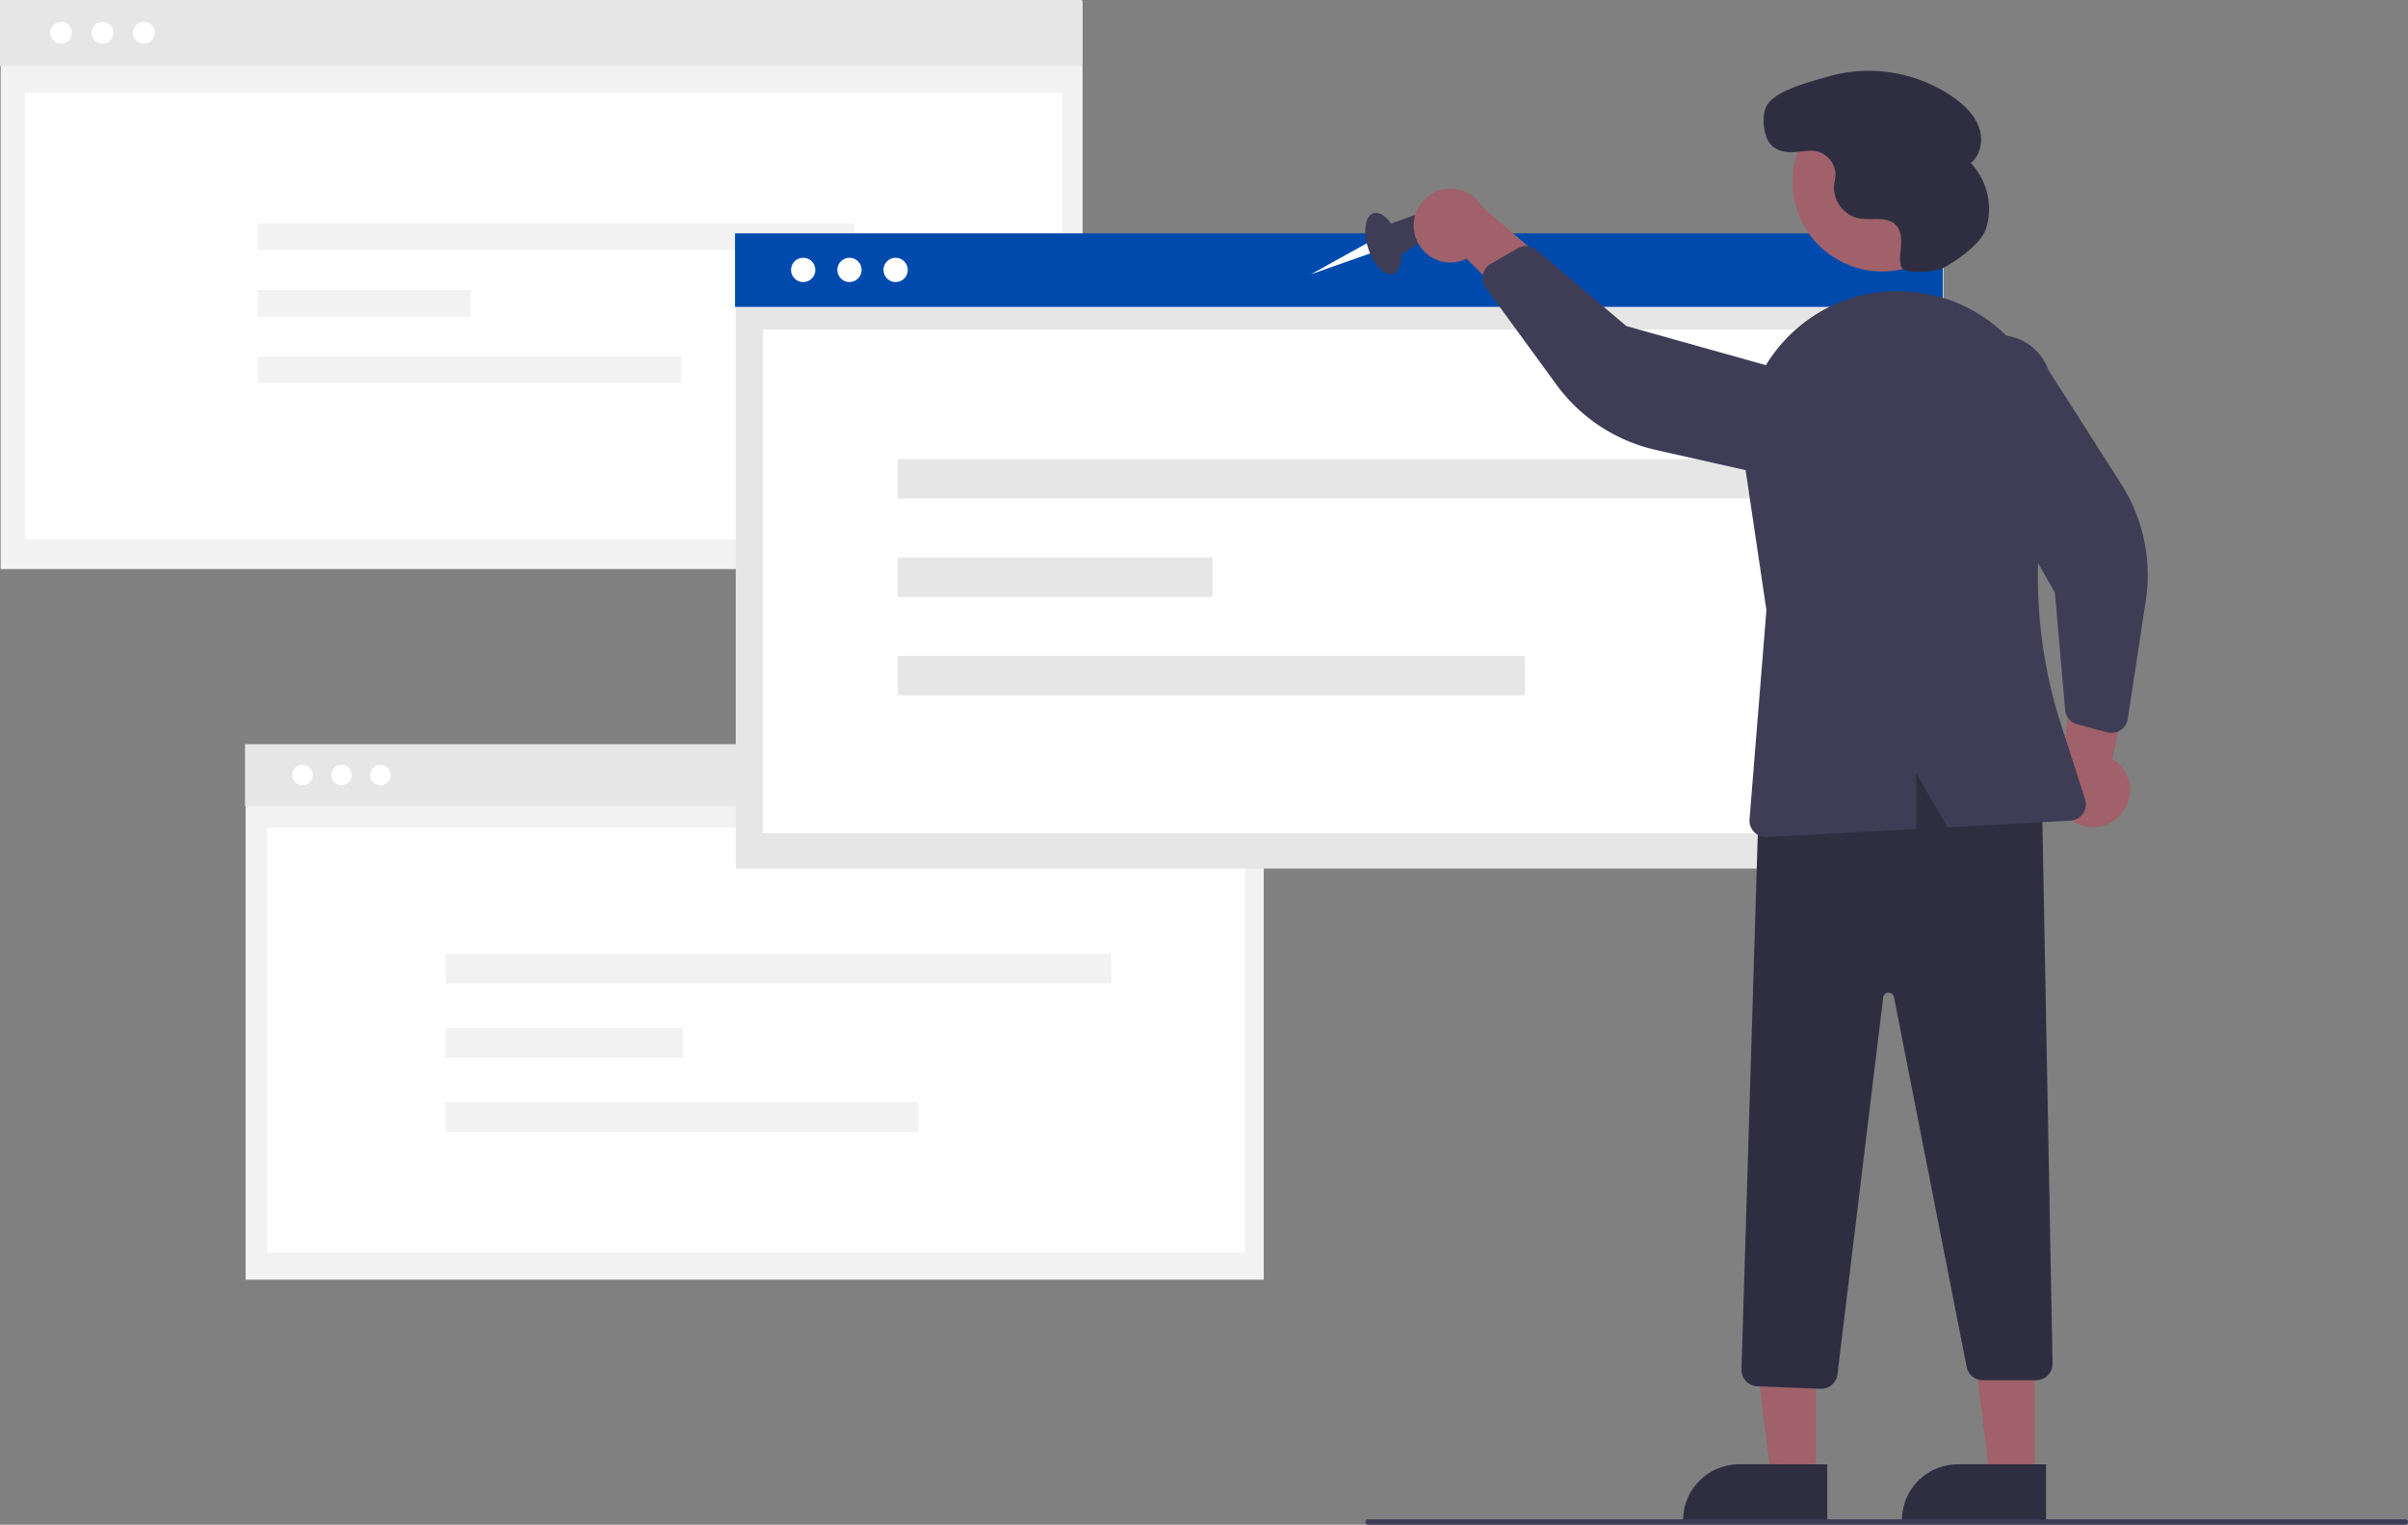<svg xmlns="http://www.w3.org/2000/svg" data-name="Layer 1" width="884.549" height="560" viewBox="0 0 884.549 560" xmlns:xlink="http://www.w3.org/1999/xlink"><rect x="0" y="0" width="884.549" height="560" fill="#808080" stroke="none"/><rect id="e95f2213-9bcc-4eb0-8355-05af38a3eafb" data-name="Rectangle 246" x="0.243" y="0.323" width="397.426" height="208.677" fill="#f2f2f2"/><rect id="b36aff44-79c8-4945-b2be-fafe94103ec8" data-name="Rectangle 264" width="397.426" height="24.191" fill="#e6e6e6"/><rect id="e8d246b5-3278-4a22-b53c-870d78135d7d" data-name="Rectangle 247" x="9.23" y="34" width="381" height="164" fill="#fff"/><circle id="af47f094-7758-4c77-9c4d-96df8007094d" data-name="Ellipse 194" cx="37.661" cy="12.034" r="4.002" fill="#fff"/><circle id="a9e4940e-a814-4d65-8cf9-dbeaebbe294d" data-name="Ellipse 195" cx="52.851" cy="12.034" r="4.002" fill="#fff"/><circle id="a19a9b15-8247-4a07-9472-be354b993276" data-name="Ellipse 246" cx="22.431" cy="12.034" r="4.002" fill="#fff"/><g id="e40d22fe-578f-4c94-aa61-62d9a8853a42" data-name="Group 31"><rect id="fc650e0a-90d3-4f46-9c22-349406f6a431" data-name="Rectangle 250" x="94.666" y="82.06" width="219.087" height="9.764" fill="#f2f2f2"/><rect id="a9c22b9d-d16d-4876-9a73-2e204591d63b" data-name="Rectangle 251" x="94.666" y="106.47" width="78.115" height="9.764" fill="#f2f2f2"/><rect id="a9cac377-a398-4b66-a887-af8e1ff2458e" data-name="Rectangle 252" x="94.666" y="130.881" width="155.62" height="9.764" fill="#f2f2f2"/></g><rect id="ae236caa-6983-426a-9b06-907acb2b0100" data-name="Rectangle 246" x="90.228" y="273.622" width="374.002" height="196.378" fill="#f2f2f2"/><rect id="a3b9e66a-d826-4708-839f-4ee527686343" data-name="Rectangle 264" x="90" y="273.318" width="374.002" height="22.766" fill="#e6e6e6"/><rect id="aab7f417-816b-4c9c-990d-381bde365131" data-name="Rectangle 247" x="98.115" y="304" width="359.116" height="156" fill="#fff"/><circle id="f8f639d0-e29b-4d5a-b588-284205311750" data-name="Ellipse 194" cx="125.441" cy="284.643" r="3.766" fill="#fff"/><circle id="b51d82ba-e700-447e-8693-718cbf9a6186" data-name="Ellipse 195" cx="139.736" cy="284.643" r="3.766" fill="#fff"/><circle id="adf412b1-46d6-41c6-a8e7-cb0dafcb21cb" data-name="Ellipse 246" cx="111.109" cy="284.643" r="3.766" fill="#fff"/><rect id="bb724a05-1311-47ea-a197-dba61202444a" data-name="Rectangle 246" x="270.271" y="86.062" width="443.631" height="232.938" fill="#e6e6e6"/><rect id="b7251c64-c1f0-4c9d-92b0-874b7a83a8e9" data-name="Rectangle 264" x="270" y="85.702" width="443.631" height="27.004" fill="#004aad"/><rect id="ab817a57-2f27-4757-8aa6-60cd0ec7b964" data-name="Rectangle 247" x="280.23" y="121" width="423" height="185" fill="#fff"/><circle id="a7798ced-ee1a-4794-8024-1e89386a0136" data-name="Ellipse 194" cx="312.039" cy="99.135" r="4.467" fill="#fff"/><circle id="a86efddc-376d-49bc-bb2f-084d39c183b3" data-name="Ellipse 195" cx="328.995" cy="99.135" r="4.467" fill="#fff"/><circle id="be9ec433-53e3-4401-a112-00f5748904d3" data-name="Ellipse 246" cx="295.039" cy="99.135" r="4.467" fill="#fff"/><g id="e9ebe1f0-a35b-432b-8b90-74480dfb3bf9" data-name="Group 31"><rect id="f96caaa1-6c15-4961-b53f-9d0c3661d201" data-name="Rectangle 250" x="329.785" y="168.636" width="324.331" height="14.455" fill="#e6e6e6"/><rect id="b84ba293-ba99-4f02-8939-e0d4d3784a38" data-name="Rectangle 251" x="329.785" y="204.773" width="115.639" height="14.455" fill="#e6e6e6"/><rect id="b3127a43-0306-472e-b694-e809c29e74cb" data-name="Rectangle 252" x="329.785" y="240.91" width="230.375" height="14.455" fill="#e6e6e6"/></g><g id="b98a0618-17e9-4407-b210-398d3f3d6a2f" data-name="Group 31"><rect id="f815513a-42d1-48f0-8051-0e3f5098eb8b" data-name="Rectangle 250" x="163.672" y="350.301" width="244.559" height="10.9" fill="#f2f2f2"/><rect id="fd32ddd7-816d-43c9-8317-e96306581af5" data-name="Rectangle 251" x="163.672" y="377.55" width="87.196" height="10.9" fill="#f2f2f2"/><rect id="eae90b12-7883-428a-9e47-6f1258f1f191" data-name="Rectangle 252" x="163.672" y="404.799" width="173.712" height="10.9" fill="#f2f2f2"/></g><polygon points="502.342 89.215 481.491 100.766 503.728 92.924 502.342 89.215" fill="#fff"/><ellipse cx="665.845" cy="259.435" rx="5.817" ry="11.72" transform="translate(-205.302 48.383) rotate(-17.994)" fill="#3f3d56"/><polygon points="509.46 82.667 523.29 77.675 526.23 85.817 512.845 94.858 509.46 82.667" fill="#3f3d56"/><path d="M677.572,256.664a13.47,13.47,0,0,0,18.883,8.369l34.02,33.675L735.352,274.316l-33.054-28.239a13.543,13.543,0,0,0-24.726,10.587Z" transform="translate(-157.725 -170)" fill="#a0616a"/><path d="M936.828,469.128a13.47,13.47,0,0,0-3.165-20.411l9.946-46.824-23.158,9.08-5.895,43.072a13.543,13.543,0,0,0,22.271,15.082Z" transform="translate(-157.725 -170)" fill="#a0616a"/><polygon points="667.031 543.156 650.608 543.156 642.795 479.811 667.033 479.812 667.031 543.156" fill="#a0616a"/><path d="M828.944,729.076l-52.953-.002v-.67A20.61,20.61,0,0,1,796.602,707.793h.001l32.342.001Z" transform="translate(-157.725 -170)" fill="#2f2e41"/><polygon points="747.403 543.156 730.981 543.156 723.168 479.811 747.406 479.812 747.403 543.156" fill="#a0616a"/><path d="M909.317,729.076l-52.953-.002v-.67a20.61,20.61,0,0,1,20.611-20.611h.001l32.342.001Z" transform="translate(-157.725 -170)" fill="#2f2e41"/><path d="M826.467,680.08l-23.247-.93a6.047,6.047,0,0,1-5.784-6.207l6.55-214.835.428-.154c40.744-14.739,74.45-13.624,103.046,3.402l.32.191,3.923,209.24a6.027,6.027,0,0,1-6.027,6.142H886.072a6.041,6.041,0,0,1-5.915-4.865L853.453,536.222a2.009,2.009,0,0,0-3.966.147L832.692,674.783a6.062,6.062,0,0,1-5.987,5.301C826.626,680.084,826.546,680.083,826.467,680.08Z" transform="translate(-157.725 -170)" fill="#2f2e41"/><circle cx="849.083" cy="236.804" r="32.901" transform="translate(-167.259 266.294) rotate(-28.663)" fill="#a0616a"/><path d="M702.908,269.531A6.035,6.035,0,0,1,705.351,266.89l9.922-5.697a6.048,6.048,0,0,1,6.898.629l32.967,27.928,75.772,21.244a19.419,19.419,0,1,1-16.514,35.151l-48.402-10.896a62.119,62.119,0,0,1-36.554-23.999l-25.957-35.579a6.035,6.035,0,0,1-1.026-4.807A5.967,5.967,0,0,1,702.908,269.531Z" transform="translate(-157.725 -170)" fill="#3f3d56"/><path d="M935.423,438.814a6.035,6.035,0,0,1-3.594.155l-11.057-2.94a6.048,6.048,0,0,1-4.456-5.303l-3.746-43.044-38.849-68.436a19.419,19.419,0,1,1,36.477-13.334l26.699,41.817a62.119,62.119,0,0,1,9.06,42.78l-6.618,43.541a6.035,6.035,0,0,1-2.656,4.136A5.968,5.968,0,0,1,935.423,438.814Z" transform="translate(-157.725 -170)" fill="#3f3d56"/><path d="M813.097,295.231a56.023,56.023,0,0,1,44.924-18.164q.825.051,1.644.115h.001a55.905,55.905,0,0,1,40.4,22.299,56.746,56.746,0,0,1,10.08,45.738,177.303,177.303,0,0,0,4.684,90.923l8.826,27.406a6.026,6.026,0,0,1-5.414,7.866l-45.123,2.426-11.547-19.945v20.566l-54.842,2.948c-.109.007-.218.009-.326.009a6.028,6.028,0,0,1-6.006-6.512l6.199-76.866-7.775-52.206A56.38,56.38,0,0,1,813.097,295.231Z" transform="translate(-157.725 -170)" fill="#3f3d56"/><path d="M871.949,268.212c-3.046,1.753-15.087,2.915-15.944-.493l-.018-.075c-.597-2.497-.101-5.105.07-7.666s-.079-5.376-1.824-7.259c-3.252-3.511-9.039-1.65-13.742-2.538A11.606,11.606,0,0,1,831.462,237.786c.067-.532.172-1.066.29-1.598a8.939,8.939,0,0,0-9.279-10.825c-4.753.272-9.883,1.712-13.815-1.809-3.041-2.722-3.783-9.809-2.447-13.665,2.245-6.481,16.629-9.874,22.909-11.739a54.413,54.413,0,0,1,46.121,7.568c3.967,2.796,7.671,6.309,9.362,10.858s.875,10.288-2.937,13.291a24.557,24.557,0,0,1,5.688,23.853C885.47,259.786,876.483,265.603,871.949,268.212Z" transform="translate(-157.725 -170)" fill="#2f2e41"/><path d="M1041.275,730h-381a1,1,0,0,1,0-2h381a1,1,0,0,1,0,2Z" transform="translate(-157.725 -170)" fill="#3f3d56"/></svg>